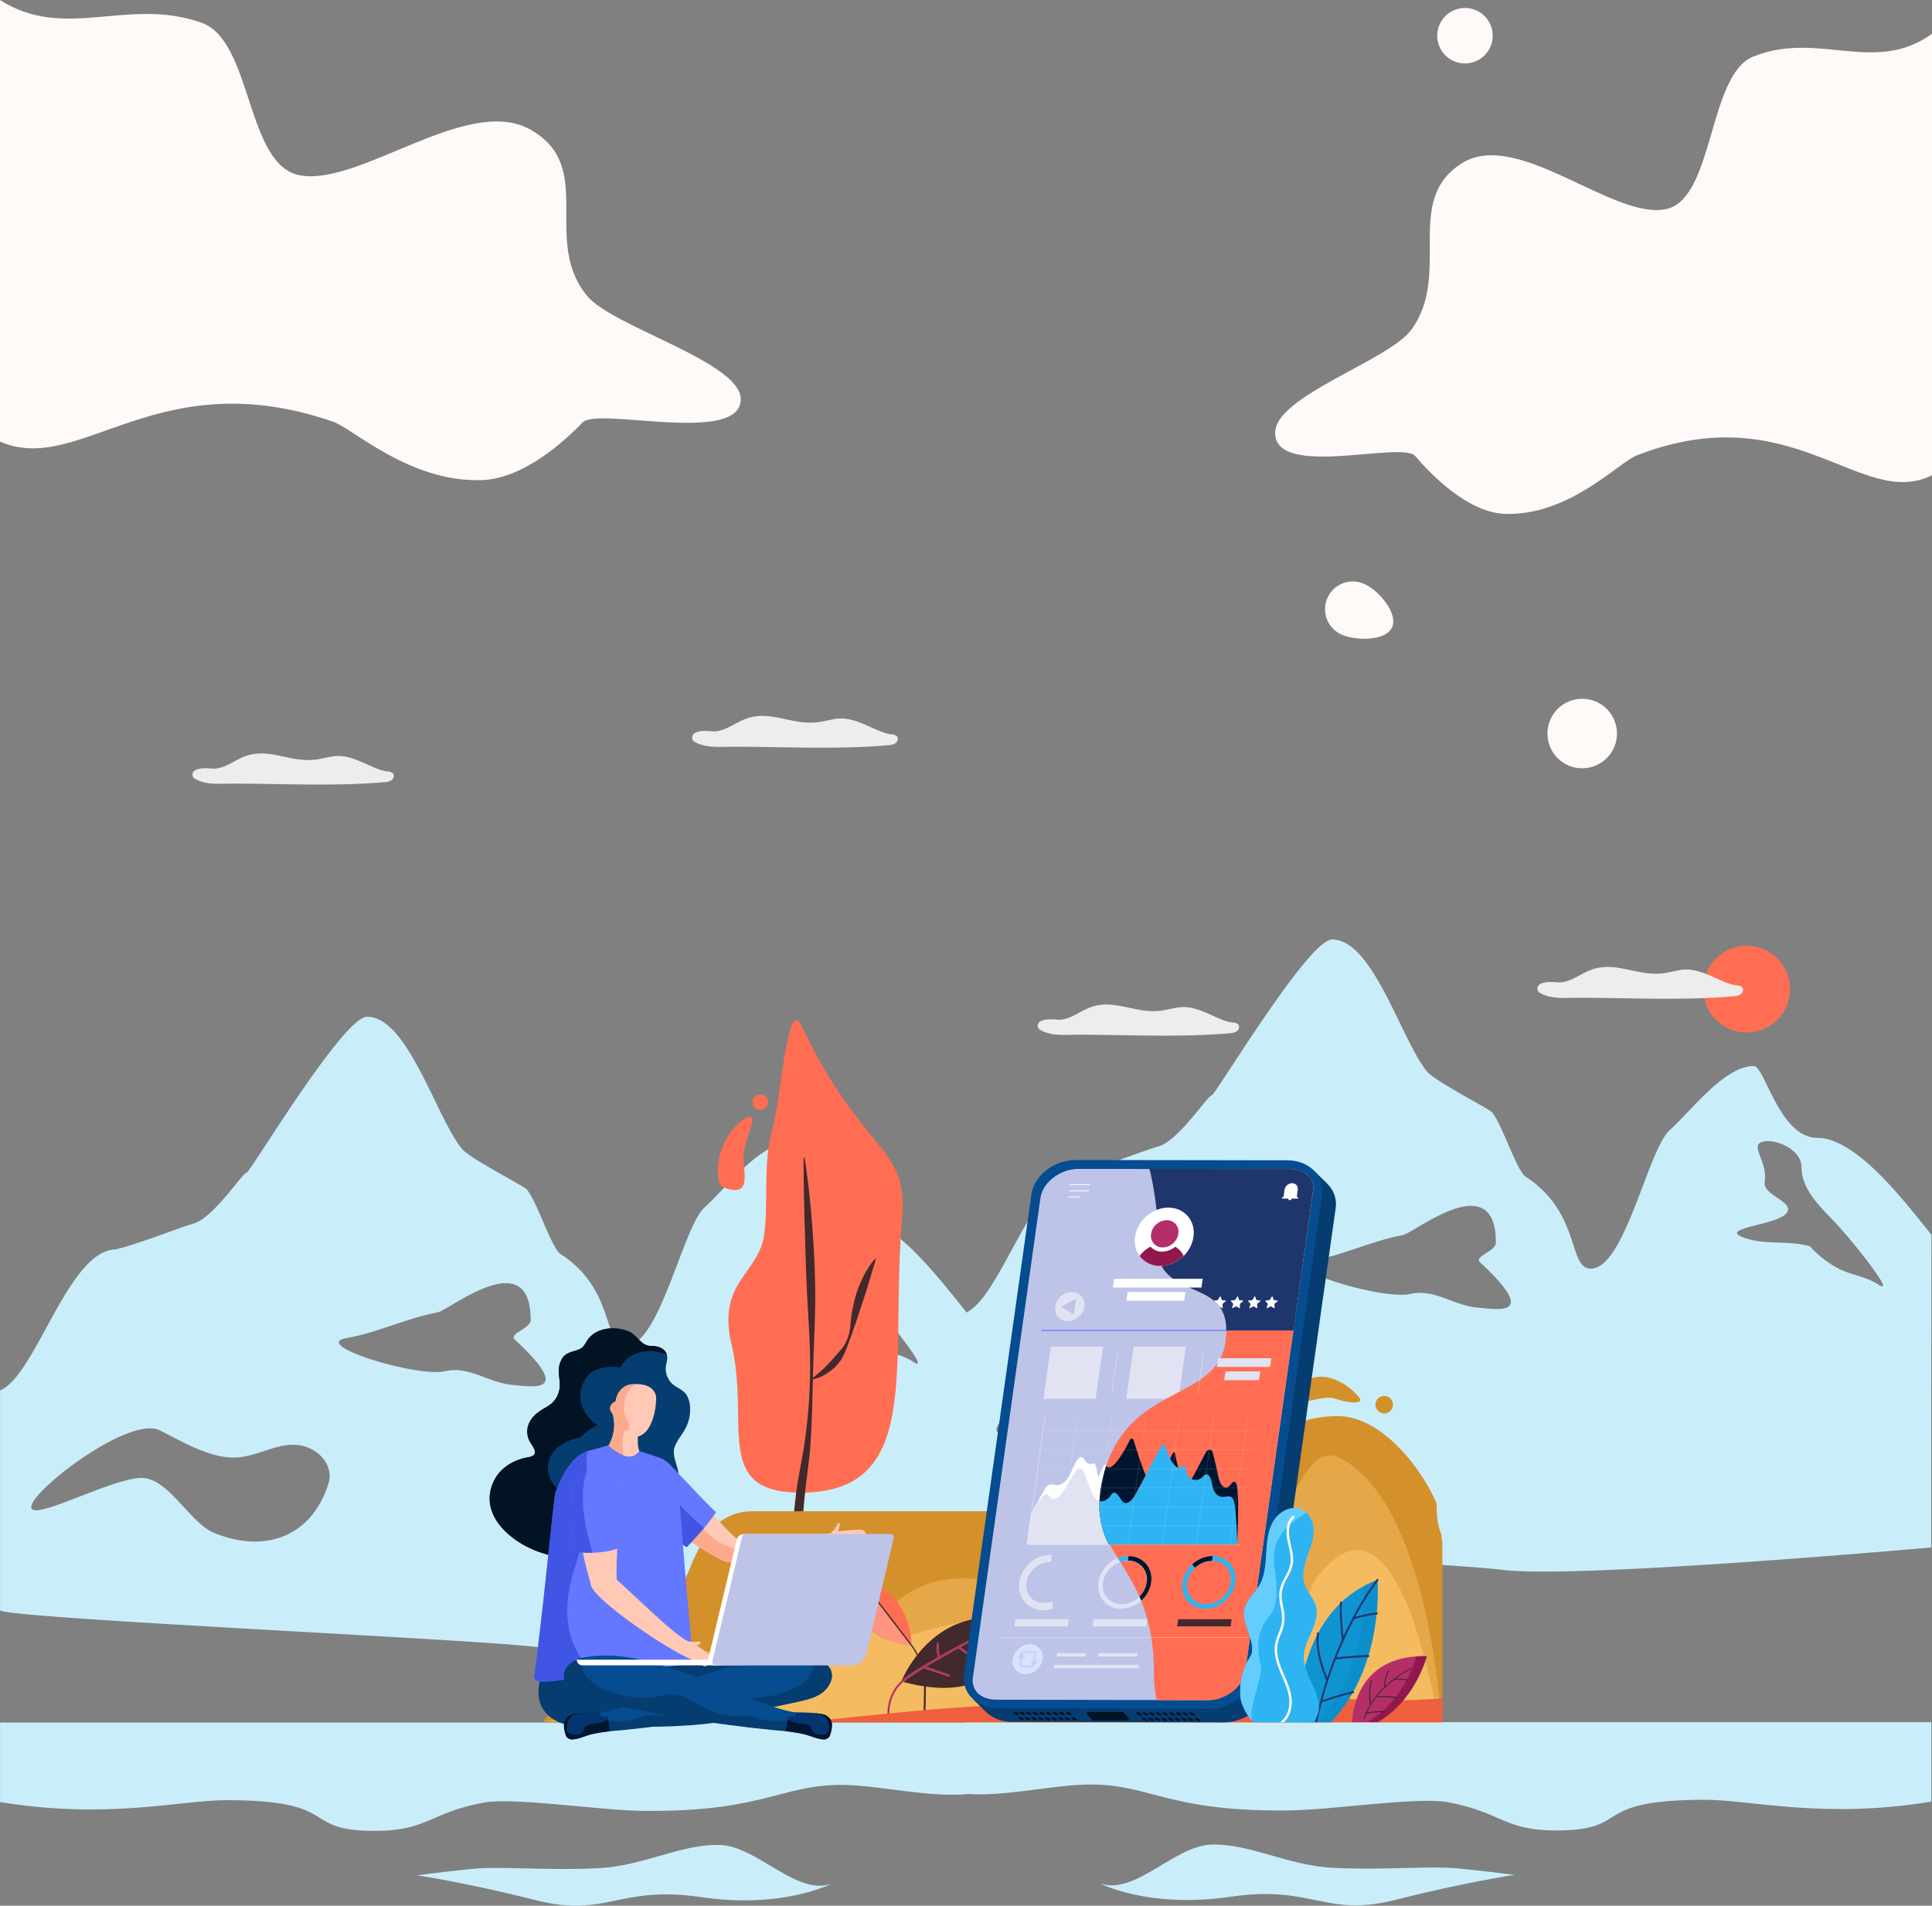 <svg xmlns="http://www.w3.org/2000/svg" viewBox="0 0 1120 1105.04"><rect x="0" y="0" width="1120" height="1105.04" fill="#808080" stroke="none"/><defs><style>.cls-1{isolation:isolate;}.cls-2{fill:#fffaf8;}.cls-3{fill:#c9eefa;}.cls-4{fill:#ff6e53;}.cls-5{fill:#ededed;}.cls-6{fill:#42292c;}.cls-7{fill:#d4902b;}.cls-8{fill:#e6a749;}.cls-9{fill:#f4bb61;}.cls-10{fill:#ff9480;}.cls-11{fill:#b42f69;}.cls-12{fill:#ee5f3e;}.cls-13,.cls-14{fill:#063d71;}.cls-13,.cls-20,.cls-21,.cls-22,.cls-23{fill-rule:evenodd;}.cls-15,.cls-23{fill:#021324;}.cls-16{fill:#ffc9b6;}.cls-17{fill:#fdaa8c;}.cls-18{fill:#6477ff;}.cls-19{fill:#4155e5;}.cls-20,.cls-27{fill:#054c90;}.cls-21{fill:#04356e;}.cls-22,.cls-34{fill:#001630;}.cls-24{fill:#fff;}.cls-25,.cls-26{fill:#bec4e8;}.cls-26{opacity:0.7;}.cls-26,.cls-38{mix-blend-mode:multiply;}.cls-28{fill:#e1e3f2;}.cls-29{fill:#fe5d89;}.cls-30{fill:#1f366d;}.cls-31{opacity:0.4;}.cls-32{fill:#91184d;}.cls-33{fill:#2eb4f3;}.cls-35{opacity:0.36;}.cls-36{fill:#d9e2ff;}.cls-37{fill:#0f94d2;}.cls-38{fill:#0178b0;opacity:0.2;}.cls-39{fill:#65cdfe;}</style></defs><title>lp-web-ui</title><g class="cls-1"><g id="Layer_1" data-name="Layer 1"><path class="cls-2" d="M320.45,146.66c-26.94-32.5,5.6-75-33.16-96.66-36.41-20.32-99.41,33.55-133.84,26.53-31.1-6.35-27-77.94-56.68-88.41C54-27,17.67-1-20-25V231c46.45,20.36,90.82-46.77,193-11.55,11.88,4.1,44.45,35.3,86.36,33.91,24.11-.8,48.25-22.84,58.42-33.48,8.67-9.08,91.64,13.37,91.64-13.46C409.4,184.92,335.25,164.51,320.45,146.66Z" transform="translate(20 25.04)"/><path class="cls-2" d="M798.08,166.26c23.9-32.5-5-75,29.41-96.66,32.29-20.32,88.16,33.55,118.69,26.53,27.58-6.35,24-77.94,50.27-88.41C1034.36-7.38,1066.6,18.58,1100-5.44v256c-41.19,20.36-80.54-46.77-171.13-11.55-10.54,4.1-39.43,35.3-76.59,33.91-21.38-.8-42.79-22.84-51.81-33.48-7.69-9.08-81.27,13.37-81.27-13.46C719.2,204.52,785,184.11,798.08,166.26Z" transform="translate(20 25.04)"/><path class="cls-2" d="M829.26-20.41A16.07,16.07,0,0,0,813.18-4.34a16.08,16.08,0,0,0,16.08,16.08A16.08,16.08,0,0,0,845.34-4.34,16.07,16.07,0,0,0,829.26-20.41Z" transform="translate(20 25.04)"/><path class="cls-2" d="M770.69,313.48a16.08,16.08,0,1,0-12.47,29.64c8.19,3.45,25.42,3.59,28.86-4.6S778.88,316.92,770.69,313.48Z" transform="translate(20 25.04)"/><path class="cls-3" d="M1033.49,634.75c-21.85,0-30.52-41.65-36.78-41.65-17,0-36.16,25.84-48.79,37.22s-26,80.28-45.66,80.28c-13.52,0-5.49-32.39-37.88-53.33-5.32-3.45-15-34.43-20.27-38-5.47-3.74-32.54-17.77-36.76-22.88-15.14-18.34-31.29-76.65-55.07-76.65-13.89,0-67.61,90-69.69,90.25-2.65.35-19.39,26.57-31.08,29.73-7.2,1.95-38.63,14.3-46.06,14.95-27,2.33-45.28,73.1-65.92,81.7V864c6.3,4.75,274.42,16.59,311.49,21.27,42.66,5.39,248.51-13,248.51-13l.11-181.36C1086.42,674.76,1057,634.75,1033.49,634.75ZM729.89,790.62c-9.83,31-37.36,40.42-66.36,28.33-13.43-5.6-25.14-29.38-39.78-31.62-12.91-2-49.28,17-62,18.52-21.92,2.63,50.37-56.4,70.45-46.28,13.05,6.57,28.78,16.06,43.33,15.75,15-.31,27.79-11.42,42.43-5.81C726.3,772.73,732.89,781.16,729.89,790.62Zm106.66-57.41c-14-1.27-25.06-11.12-38.92-7.93C781.34,729,718.8,709.82,740.52,706c18.07-3.14,34.66-11.51,52.66-14.84,6.72-1.24,54-40.21,54,4.32,0,5.11-12.94,8-9.22,11.4C872.07,738.51,849.14,734.36,836.55,733.21ZM1069,719.88c-7-4.63-15.42-5.48-22.9-9.16a58.9,58.9,0,0,1-16.83-13.08c-12.82-3.69-26.77-.38-39.21-5.36-13.3-5.32,20.8-7,25.72-14,4.71-6.7-14.13-10-12.77-18.14,1.75-10.53-7.23-19.61-2.8-22.41,5.91-3.75,24.15,2.67,24.15,14,0,12.84,10.43,22.59,19.39,32C1053.94,694.5,1079.82,727,1069,719.88Z" transform="translate(20 25.04)"/><path class="cls-3" d="M474,679.55c-21.85,0-30.52-41.65-36.78-41.65-17,0-36.16,25.84-48.79,37.22s-26.05,80.28-45.66,80.28c-13.52,0-5.49-32.39-37.88-53.33-5.32-3.45-15-34.43-20.27-38-5.47-3.74-32.54-17.77-36.76-22.88-15.14-18.34-31.29-76.65-55.07-76.65-13.89,0-67.61,90-69.69,90.25-2.65.35-19.39,26.57-31.08,29.73-7.2,2-38.63,14.3-46.06,15-27,2.33-45.28,73.1-65.92,81.7V908.78c6.3,4.75,274.42,16.59,311.49,21.27,42.66,5.39,248.51-13,248.51-13l.11-181.36C526.89,719.56,497.42,679.55,474,679.55ZM170.36,835.42c-9.83,31-37.36,40.42-66.36,28.33-13.43-5.6-25.14-29.38-39.78-31.62-12.91-2-49.28,17-62,18.52-21.92,2.63,50.37-56.4,70.45-46.28,13,6.57,28.78,16.06,43.33,15.75,15-.31,27.79-11.42,42.43-5.81C166.77,817.53,173.36,826,170.36,835.42ZM277,778c-14-1.27-25.06-11.12-38.92-7.93-16.29,3.74-78.83-15.46-57.11-19.24,18.07-3.14,34.66-11.51,52.66-14.84,6.72-1.24,54-40.21,54,4.32,0,5.11-12.94,7.95-9.22,11.4C312.54,783.31,289.61,779.16,277,778Zm232.47-13.33c-7-4.63-15.42-5.48-22.9-9.16a58.9,58.9,0,0,1-16.83-13.08c-12.82-3.69-26.77-.38-39.21-5.36-13.3-5.32,20.8-7,25.72-14,4.71-6.7-14.13-9.95-12.77-18.14,1.75-10.53-7.23-19.61-2.8-22.41,5.91-3.75,24.15,2.67,24.15,14,0,12.84,10.43,22.59,19.39,32.05C494.41,739.3,520.29,771.82,509.49,764.68Z" transform="translate(20 25.04)"/><circle class="cls-4" cx="992.55" cy="548.5" r="25.16" transform="translate(-77.14 887.53) rotate(-45)"/><path class="cls-5" d="M882.69,544.57c6.84.63,12.7-4.49,19.08-7,15-5.95,27.52,4.1,43.41,1.61,1.91-.3,8.23-1.73,10.16-1.93,11.87-1.2,22.33,8.12,31.63,9.12a4.39,4.39,0,0,1,3,1.14c1,1.16.36,3-.83,3.93a8.05,8.05,0,0,1-4.26,1.23c-29.78,2.58-59.42.86-90.08.86-8,0-15.89,1-22.63-3.15C871.25,549.74,868.19,543.22,882.69,544.57Z" transform="translate(20 25.04)"/><path class="cls-5" d="M592.75,566.21c6.7.63,12.43-4.39,18.68-6.88,14.62-5.83,26.93,4,42.48,1.57,1.87-.29,8.06-1.7,9.94-1.88,11.63-1.18,21.86,7.94,31,8.92a4.27,4.27,0,0,1,3,1.11c.93,1.14.35,3-.81,3.85a7.89,7.89,0,0,1-4.17,1.2c-29.14,2.52-58.15.85-88.17.85-7.77,0-15.55,1-22.15-3.09C581.56,571.27,578.56,564.9,592.75,566.21Z" transform="translate(20 25.04)"/><path class="cls-5" d="M392.69,399c6.84.63,12.7-4.49,19.08-7,15-5.95,27.52,4.1,43.41,1.61,1.91-.3,8.23-1.73,10.16-1.93,11.87-1.2,22.33,8.12,31.63,9.12a4.39,4.39,0,0,1,3,1.14c1,1.16.36,3-.83,3.93a8.05,8.05,0,0,1-4.26,1.23c-29.78,2.58-59.42.86-90.08.86-8,0-15.89,1-22.63-3.15C381.25,404.14,378.19,397.62,392.69,399Z" transform="translate(20 25.04)"/><path class="cls-5" d="M102.75,420.61c6.7.63,12.43-4.39,18.68-6.88,14.62-5.83,26.93,4,42.48,1.57,1.87-.29,8.06-1.7,9.94-1.88,11.63-1.18,21.86,7.94,31,8.92a4.27,4.27,0,0,1,3,1.11c.93,1.14.35,3-.81,3.85a7.89,7.89,0,0,1-4.17,1.2c-29.14,2.52-58.15.85-88.17.85-7.77,0-15.55,1-22.15-3.09C91.56,425.67,88.56,419.3,102.75,420.61Z" transform="translate(20 25.04)"/><path class="cls-3" d="M752.19,1058c-25.9-1.4-48.3-14.26-70-13.43s-44.1,29.53-64.4,22.53c0,0,28,14.7,75.6,7.7s54.6,12.18,95.2,1.89,69.3-14.53,69.3-14.53-28.82-3.81-38.5-4.16C802.6,1057.35,778.09,1059.37,752.19,1058Z" transform="translate(20 25.04)"/><path class="cls-3" d="M539.64,1015.15c20.72,1.46,41.87-3.36,62.56-5,43.31-3.44,49,15.48,124.6,14.62,26-.29,75-8.07,92.73-4.74,31.31,5.88,32.15,16.35,62.67,16.35,44.38,0,18.2-17.8,86.41-17.8,26,0,69,11.37,131,1.06V973.57h-560Z" transform="translate(20 25.04)"/><path class="cls-3" d="M327.45,1058.21c25.9-1.4,48.3-14.26,70-13.43s44.1,29.53,64.4,22.53c0,0-28,14.7-75.6,7.7s-54.6,12.17-95.2,1.89-69.3-14.53-69.3-14.53,28.83-3.81,38.5-4.16C277,1057.59,301.55,1059.61,327.45,1058.21Z" transform="translate(20 25.04)"/><path class="cls-3" d="M540,1015.39c-20.72,1.46-41.86-3.36-62.55-5-43.32-3.45-49,15.48-124.6,14.61-26-.28-75-8.06-92.74-4.73-31.3,5.88-32.14,16.35-62.66,16.35-44.38,0-18.2-17.81-86.41-17.81-26,0-69,11.37-131,1.07V973.81H540Z" transform="translate(20 25.04)"/><path class="cls-2" d="M897.22,380.17a20.14,20.14,0,1,0,20.14,20.14A20.14,20.14,0,0,0,897.22,380.17Z" transform="translate(20 25.04)"/><path class="cls-4" d="M427.6,630.49c5.36-18.8,8.6-78.5,17-60.77C480.32,644.65,506.7,638.85,503,681.1c-7.39,84.84,13.06,159.39-58.93,159.39-51.26,0-29.15-40.68-39.92-85.58-8.81-36.74,15.71-41,18.87-64.12C425.49,672.9,422.25,649.3,427.6,630.49Z" transform="translate(20 25.04)"/><path class="cls-6" d="M440.89,846.19c.42-3.35.72-6.71,1.24-10.05l1.77-10,1.79-9.77c.59-3.26.94-6.58,1.43-9.88a306.23,306.23,0,0,0,2.51-40c0-13.37-1-26.73-1.71-40.07s-1-26.69-1.4-40.06-.7-26.73-.66-40.15l.56,0c2.11,13.26,3.43,26.61,4.47,40,.49,6.68.93,13.37,1.21,20.06s.5,13.4.51,20.1-.25,13.42-.43,20.12l-.73,20.09c-.35,13.39-.56,26.79-1.26,40.22-.24,3.36-.34,6.72-.69,10.08L448.35,827l-1.28,9.85-1,9.9c-1.11,13.22-1.85,26.51-1.83,39.83s.9,26.65,2.18,39.91,3,26.55,5.52,39.51l-11.55,1.4c-1.05-27.15-1.64-53.91-1.28-80.83C439.21,873.09,439.45,859.61,440.89,846.19Z" transform="translate(20 25.04)"/><path class="cls-6" d="M464.72,760.79c2.11-2.45,4.54-4.9,5.9-8a24.58,24.58,0,0,0,1.69-4.72,41.19,41.19,0,0,0,.74-5,65.38,65.38,0,0,1,1.43-10.24,76.31,76.31,0,0,1,2.7-10c2.44-6.45,5.54-12.75,10.15-18l.4.24c-1.92,6.62-3.87,13-5.84,19.4L478.73,734c-1,3.2-2.05,6.39-3.18,9.61-.61,1.64-1.17,3.29-1.73,4.92s-1.11,3.27-1.81,4.85a53.09,53.09,0,0,1-4.18,9.69,27,27,0,0,1-7.42,7.6,23.41,23.41,0,0,1-9.67,4.2l-.17-.44A90.54,90.54,0,0,0,464.72,760.79Z" transform="translate(20 25.04)"/><path class="cls-4" d="M413.56,622.73c7.61-1.42-3.47,13.58-2.52,24.69s2.16,18.57-6.38,17.47-8.51-5.13-8.51-11.26C396.15,635.71,409.92,623.4,413.56,622.73Z" transform="translate(20 25.04)"/><path class="cls-4" d="M420.78,609.54a4.54,4.54,0,1,1-4.54,4.53A4.53,4.53,0,0,1,420.78,609.54Z" transform="translate(20 25.04)"/><path class="cls-7" d="M815.58,864.75c-.11-.27-.22-.54-.32-.81-2.22-5.79-2.45-11.15-2.39-17-8.85-21-32.24-50.82-57.26-50.82-56.79,0-37.88,55.17-96.06,55.17h-244a31,31,0,0,0-26.37,15.23l-.11.17c-18.39,28,1.68,23-58.38,55.37C316,930,311.5,952.78,294.5,973.64H816.16V869.82C815.91,868.14,815.72,866.45,815.58,864.75Z" transform="translate(20 25.04)"/><path class="cls-8" d="M815.61,973.64C813.76,945.5,802.69,844.05,757,820.52c-26.22-13.51-29.87,60.65-66.27,55.27-76.11-11.25-32.9,88.9-78.67,48.27-50.89-45.18-96.7-41-119.9-12.62-5.43,8.9-45.57-25.29-73.86,12-20,26.33-16.17-4.82-53.88,18.17-24.45,14.89-48.26,23-67,32Z" transform="translate(20 25.04)"/><path class="cls-9" d="M814.15,973.64c-5.55-29-25.13-129.37-64.37-91.31-23,22.32-.93,36.4-48.43,44.45-32.88,5.58-45.84,46.86-91.09,17.36-7.61-4.95-17.86-24.3-28.48-27.16-26.11-8.26-55,.13-81,8.35-11.81,5.6-20.43-14.72-27.16-10.55-22.78,19.44-75.54,48.58-109.2,58.86Z" transform="translate(20 25.04)"/><path class="cls-7" d="M754.56,786.14c7.93,2.74,16.34,3.07,13.38-.81-3.42-4.47-14.15-13.83-25.47-11.79s-12.5,11-7.56,13.3C739.27,788.84,747.15,783.58,754.56,786.14Z" transform="translate(20 25.04)"/><path class="cls-7" d="M783.74,794.38a5.07,5.07,0,1,0-6.2-3.6A5.06,5.06,0,0,0,783.74,794.38Z" transform="translate(20 25.04)"/><path class="cls-10" d="M507.23,928.07c.33.43.65.86.95,1.28-19.26-3-27.25-11-30.19-18.9l10.82.91-12.22-7a30.43,30.43,0,0,1,1.62-12.83C491,901.1,505.91,926.36,507.23,928.07Z" transform="translate(20 25.04)"/><path class="cls-6" d="M516.42,973.64c.21-12.11.33-19.64.41-24.31l-1.08-.35c-.14,8.32-.36,21.17-.42,24.66Z" transform="translate(20 25.04)"/><path class="cls-4" d="M478.21,891.53c27.71,4.25,30.1,31.37,30.15,36.88C508.18,928.15,483,896.31,478.21,891.53Z" transform="translate(20 25.04)"/><path class="cls-6" d="M480.93,893.84c3.09,2.18,27.25,34.31,27.43,34.57a32,32,0,0,1,5.93,11.89l-.57.73a30.21,30.21,0,0,0-5.54-11.68C507.88,928.93,480.88,893.81,480.93,893.84Z" transform="translate(20 25.04)"/><path class="cls-6" d="M568.76,915.36c-1,.4-20.8,7.79-22.48,8.61l.09-7.18a.56.56,0,0,0-.54-.56.57.57,0,0,0-.55.54l-.1,7.73c-3.12,1.55-6.31,3.2-9.66,5a.53.53,0,0,0-.38.2L532.67,931c-2.73,1.49-5.44,3-8.13,4.56l-.49-7.49a.54.54,0,1,0-1.08.07l.52,8q-4.69,2.71-9.25,5.49l-.89.54a76.74,76.74,0,0,0-10.66,7.38,69.17,69.17,0,0,1,6-10.77l.81-1.17C518.69,924.49,538.15,906.83,568.76,915.36Z" transform="translate(20 25.04)"/><path class="cls-6" d="M515.48,942.22,529.71,947l.21,0a.55.55,0,0,0,.48-.37.54.54,0,0,0-.34-.69l-13.36-4.52c5.36-3.24,18.09-10.35,18.88-10.77l11.32,8a.57.57,0,0,0,.35.1.54.54,0,0,0,.41-.23.54.54,0,0,0-.13-.76l-10.88-7.71c3.22-1.72,6.29-3.31,9.31-4.8q2.82-1.4,5.54-2.58l10.38,4a.58.58,0,0,0,.23,0,.54.54,0,0,0,.16-1l-9.35-3.62c4.49-1.93,14.8-6.33,15.84-6.77A47.76,47.76,0,0,1,563,934.93L551,931.64l6.24,11C549,950.9,535,956.72,511.13,952l-1.1-.22q-3.09-.66-6.39-1.54C506.73,947.54,515.26,942.35,515.48,942.22Z" transform="translate(20 25.04)"/><path class="cls-11" d="M562.27,925.75l-9.35-3.62c4.49-1.93,16-6.5,15.84-6.77S548,923.15,546.28,924l.09-7.18a.56.56,0,0,0-.54-.56.57.57,0,0,0-.55.54l-.1,7.73c-3.12,1.55-6.31,3.2-9.66,5a.55.55,0,0,0-.38.2L532.67,931c-2.73,1.49-5.44,3-8.13,4.56l-.49-7.49a.54.54,0,1,0-1.08.07l.52,8q-4.69,2.71-9.25,5.49l-.89.54a76.74,76.74,0,0,0-10.66,7.38,21.7,21.7,0,0,0-3.08,3.27c-4,5.47-5.57,11.4-5.06,19.23l.21,1.53h1.1l-.23-1.64c-.48-7.51,1-13.23,4.86-18.47a21,21,0,0,1,3.15-3.31c3.09-2.68,11.62-7.87,11.84-8L529.71,947l.21,0a.55.55,0,0,0,.48-.37.54.54,0,0,0-.34-.69l-13.36-4.52c5.36-3.24,18.09-10.35,18.88-10.78l11.32,8a.57.57,0,0,0,.35.1.54.54,0,0,0,.41-.23.54.54,0,0,0-.13-.76l-10.88-7.71c3.22-1.72,6.29-3.31,9.31-4.8q2.82-1.4,5.54-2.58l10.38,4a.58.58,0,0,0,.23,0,.54.54,0,0,0,.16-1Z" transform="translate(20 25.04)"/><path class="cls-12" d="M774.05,960.88c-24.76-1-40.57-5.26-84.36-5.26-66.38,0-61,8.12-125.22,8.12-33.19,0-117,9.9-117,9.9H816.16V959.83S791.79,961.55,774.05,960.88Z" transform="translate(20 25.04)"/><path class="cls-13" d="M320.51,940.33l103.69-4.49c15.39,0,17.13,14.39,11.14,21.58-19.27,23.16-87.31,18.49-118.71,18.49-20.48,0-30-14.45-21.18-33C299.49,934.34,305.12,940.33,320.51,940.33Z" transform="translate(20 25.04)"/><path class="cls-14" d="M285.62,820.09a13.8,13.8,0,0,0,2.83-.78c4.1-1.82-.49-6.59-1.6-9-2.58-5.58-.84-11.2,3.81-15.34s9.25-4.46,12.2-10.17c4.41-8.54-2-14.11,3.24-22.43,2.3-3.66,7.47-3.64,10.69-5.53,2-1.18,3.23-4.38,4.77-6.13,5.56-6.31,15.86-6.75,23.18-3.6,4.68,2,6.85,8.24,12.42,8.27,3.61,0,8,1,9.34,4.86,1,3-.69,5.75-.58,8.72a12.35,12.35,0,0,0,3.08,7.69c2.87,3.22,7.23,3.78,9.37,7.82a16,16,0,0,1,1.69,6.92,23.52,23.52,0,0,1-2.76,12c-1.85,3.47-4.51,6.42-6,10.1-2.27,5.64,2.07,11.52,2.13,17.24.27,23.43-16.78,40.14-35.95,47-12.93,4.66-34.39,1.41-47.22-3.73-16-6.41-33-22-23.83-40.59C270,826.16,277.79,821.44,285.62,820.09Z" transform="translate(20 25.04)"/><path class="cls-15" d="M285.62,820.09a13.8,13.8,0,0,0,2.83-.78c4.1-1.82-.49-6.59-1.6-9-2.58-5.58-.84-11.2,3.81-15.34s9.25-4.46,12.2-10.17c4.41-8.54-2-14.11,3.24-22.43,2.3-3.66,7.47-3.64,10.69-5.53,2-1.18,3.23-4.38,4.77-6.13,5.56-6.31,15.86-6.75,23.18-3.6,4.68,2,6.85,8.24,12.42,8.27,3.61,0,8,1,9.34,4.86a1.42,1.42,0,0,1,0,.2,24.1,24.1,0,0,0-9.06-2c-9.18-.14-15,3.86-17.78,9.53-7.79-1.24-15.64.72-18.87,4.65-6.06,7.37-7.23,19.28,5.45,28.81a30.17,30.17,0,0,0-9.79,7.14C299.36,811.2,292.25,825.9,302,837c10.81,12.32,20.68,24.28,30.47,36.67a12.37,12.37,0,0,0,5.79,3.79c-.26.09-.51.21-.76.3-12.93,4.66-34.39,1.41-47.22-3.73-16-6.41-33-22-23.83-40.59C270,826.16,277.79,821.44,285.62,820.09Z" transform="translate(20 25.04)"/><path class="cls-16" d="M465.05,859.51c.42-.84,1.08-2.13,1.65-1.22.43.69-.88,5.23-1.46,5.79-1.81.94-4.37.72-3.27-.39A15.92,15.92,0,0,0,465.05,859.51Z" transform="translate(20 25.04)"/><path class="cls-16" d="M474.23,862.13c1.17,0,4-.3,4.95-.18a3.08,3.08,0,0,1,2.52,1.73,1.11,1.11,0,0,1-.21,1.42c.86,1-1.86,2-1.6,2.21,1.07.82.37,2.19-4.08,2.39-.26,0-10.73,2.43-14.19,3a39.08,39.08,0,0,1-1.77-8.3,42.61,42.61,0,0,1,5.91-1.39C468.19,862.54,473.84,862.15,474.23,862.13Z" transform="translate(20 25.04)"/><path class="cls-16" d="M368,824.41c7.43,5.91,25.68,30.53,36.66,40.64,13.48,12.41,0,17.38-5.29,14.94-13.94-6.42-49.13-30.68-46.55-38.25C353.89,838.46,366.6,823.34,368,824.41Z" transform="translate(20 25.04)"/><path class="cls-16" d="M400.4,868.13a6.1,6.1,0,0,1,1.85-.62c10.16-1.46,48.71-.32,59.06-3.53.31,3.51-.48,6.58.31,8.68-17.12,4.93-59.85,12.23-63.66,6.22C394.46,873.38,397.52,869.58,400.4,868.13Z" transform="translate(20 25.04)"/><path class="cls-17" d="M360.4,831.31a165.49,165.49,0,0,0,17.86,18.54c5.86,8.65,14.24,18.3,23.13,21.56a56.85,56.85,0,0,0,8.9,2.37c.75,5.88-7.17,8-11,6.21-13.94-6.42-49.13-30.68-46.55-38.25C353.34,840.08,356.87,835.4,360.4,831.31Z" transform="translate(20 25.04)"/><path class="cls-17" d="M401.39,871.41c10.89,4,26.77,4.61,38.22,3.42,1.69-.17,12.42-.25,16.31-.67-19.41,4.73-54.52,10.14-58,4.72-2.52-4-1.62-7,.15-9A26,26,0,0,0,401.39,871.41Z" transform="translate(20 25.04)"/><path class="cls-18" d="M368,824.41c5.25,4.17,16.47,17.45,27.11,27.44a113.12,113.12,0,0,1-10.28,12.94c-1.36,1.45-5.32,6-6.78,7.31-14.38-9.66-26.95-25.31-25.23-30.36C353.89,838.46,366.6,823.34,368,824.41Z" transform="translate(20 25.04)"/><path class="cls-19" d="M363.63,827.74a14.64,14.64,0,0,0,3.2,11.25c6.29,8.27,13.63,15.31,21.29,22-1.15,1.38-2.29,2.69-3.34,3.81-1.36,1.45-5.32,6-6.78,7.31-14.38-9.66-26.95-25.31-25.23-30.36C353.52,839.56,359.39,832.15,363.63,827.74Z" transform="translate(20 25.04)"/><path class="cls-16" d="M334.9,793.9c1.86,1.21,12.67,7.11,15.86,6.63,0,.92-2.26,10.66-.11,15.89-.92,4.81-14,4.89-18-3A23.69,23.69,0,0,0,334.9,793.9Z" transform="translate(20 25.04)"/><path class="cls-16" d="M346.89,777.6c6.11-.42,12,1,13.39,6.77.48,2.07-.41,20.74-10.37,23.57-4.21,1.19-12.3-6-12.64-10.91,0,0-.46-6.69-.46-6.76C336.37,783.76,340.32,778,346.89,777.6Z" transform="translate(20 25.04)"/><path class="cls-17" d="M334.89,793.89a81.55,81.55,0,0,0,8.7,4.53c.05.1.09.21.14.32a35.24,35.24,0,0,0-2.81,13.82,25.89,25.89,0,0,0,.87,7c-3.61-.58-7.31-2.52-9.11-6.14A23.7,23.7,0,0,0,334.89,793.89Z" transform="translate(20 25.04)"/><path class="cls-17" d="M346.89,777.6c.51,0,1,0,1.52-.05a15.57,15.57,0,0,0-6.19,9.49c-.64,3.08-1.2,6.6.46,9.32,4.3,7.06,1.32,9.83-.84,8.14-3-2.33-4.38-4.74-4.57-7.47,0,0-.46-6.69-.46-6.76C336.37,783.76,340.32,778,346.89,777.6Z" transform="translate(20 25.04)"/><path class="cls-18" d="M302.07,840.41c3.74-10.28,9.84-22,20.2-24.51,3.44-.83,10.23-2.82,10.23-2.82s7.26,6.3,12.06,6.65c3.29.24,6.09-3.31,6.09-3.31s11.84,3.6,14,4.85c8.35,4.85,8.49,13,9,19.81,4.88,67.65,7.91,90.13,7.91,96.56,0,3.49-19.48,4-32.95,5.12-27.18,2.2-60,12-58.94,4.41C295,909.41,300.92,843.58,302.07,840.41Z" transform="translate(20 25.04)"/><path class="cls-19" d="M320.77,816.35a22.51,22.51,0,0,0-.75,6A47.14,47.14,0,0,0,321.59,835c.75,2.67,3.83,7.49,3.71,10.27-.26,5.7-5.19,14.49-6.7,20.48-3.79,15.07-10.46,29.34-9.74,45.24.73,16.1,7.36,27.46,17.24,34.71-20,3.27-37.24,7-36.46,1.46,5.33-37.76,11.28-103.59,12.43-106.76C305.62,830.64,311.32,819.56,320.77,816.35Z" transform="translate(20 25.04)"/><path class="cls-17" d="M337.05,787.69a5.66,5.66,0,0,1,2.74.94,79.65,79.65,0,0,1-2.86,7.51,5.88,5.88,0,0,1-3.35-4.62C333.65,789.83,335.36,787.63,337.05,787.69Z" transform="translate(20 25.04)"/><path class="cls-16" d="M384.17,926.93c.93-.14,1.91-.56,1.93.71.08.82-3.33,1.92-4.12,1.74-1.78-1-1.18-2-3-2.73A17.3,17.3,0,0,0,384.17,926.93Z" transform="translate(20 25.04)"/><path class="cls-16" d="M377.64,926.09a42.54,42.54,0,0,1,5.42,2.6c2.12,1.17,6.53,4.3,6.84,4.52.86.68,3.25,2.13,3.74,2.84a4.61,4.61,0,0,1,.45,2.7,1.38,1.38,0,0,1-1.29.85c-.15,1.17-3,.25-2.93.55.11,1.2-1.49,1.72-4.9-.82-.2-.15-9.79-4.72-12.73-6.43C373.15,931,377.53,926.06,377.64,926.09Z" transform="translate(20 25.04)"/><path class="cls-16" d="M317.12,835.24c3.11-1.54,22.78-3.3,23-1.59,1.11,9.42-3.31,39.74-2.65,54.66.81,18.3-12.25,12.34-14.28,6.87C317.81,880.8,310,838.79,317.12,835.24Z" transform="translate(20 25.04)"/><path class="cls-18" d="M340.1,833.65c3,6-.62,24-.12,38.57-6.22,2.72-17.62,4.17-26.37,2.33-3.39-17-3-32.49-1.07-37.47C317.48,824.27,336.2,825.91,340.1,833.65Z" transform="translate(20 25.04)"/><path class="cls-19" d="M319.67,829.37c-5.49,20.18,3.39,41.74,3.58,46a43.9,43.9,0,0,1-9.64-.79c-3.39-17-3-32.49-1.07-37.47A14,14,0,0,1,319.67,829.37Z" transform="translate(20 25.04)"/><path class="cls-16" d="M331.69,886.81a6.48,6.48,0,0,1,1.75.84c8.3,6.05,35.13,33.75,44.78,38.67a34,34,0,0,0-4.78,7.22c-15.71-8.41-52.46-33.77-51-40.73C323.77,886.42,328.61,885.84,331.69,886.81Z" transform="translate(20 25.04)"/><path class="cls-20" d="M384.05,947.52c24.34-7.65,40.74-14.27,61.82-12.18,13.54,1.34,18.68,8.36,15.42,15.4-3.17,6.85-10.14,9.06-16.76,10.54A853,853,0,0,1,329.65,979c-6.13-2.37-2.49-10.91-2.49-10.91C344.47,965.72,369.86,952,384.05,947.52Z" transform="translate(20 25.04)"/><path class="cls-13" d="M345.52,972.41c3.66-.75,6.59-2.4,10.87-2.66,3.56-.22,7.11.37,11.09-.17,7.67-1.06,12.64-4.09,19.32-7.66,4.72-2.52,7.49-4.47,14.47-4.26,4.27.13,7.77,1.74,12.83,1.82,12.76.2,27.31-3.9,33.73-10.87,5-5.42,4.81-9.7,1.25-12.77,11.64,2.08,15.18,8.48,12.21,14.9-3.17,6.85-10.14,9.06-16.76,10.54-63.11,14.14-110.61,17.5-110.61,17.5-3.83-3.31-7.28-5.13-7.45-8.12C332,972.48,338.23,973.9,345.52,972.41Z" transform="translate(20 25.04)"/><path class="cls-21" d="M315.55,968.45a113.23,113.23,0,0,1,12.55-.52s-.58,2.36.79,2.32c1.1,0,3.49.08,3.49.08a40.28,40.28,0,0,0,1.54,8.45s-6.56.79-10,1.57c-4,.9-6.83,2.32-9.88,2.94s-4.51.44-5.76-2.5-2.12-6.87-.13-9.23S311.68,969,315.55,968.45Z" transform="translate(20 25.04)"/><path class="cls-22" d="M317.11,979.91c2.31-1.11-.23-4.94,7.33-5.36a23.35,23.35,0,0,0,8.1-2.47,42.86,42.86,0,0,0,1.38,6.7s-6.56.79-10,1.57c-4,.9-6.83,2.32-9.88,2.94s-4.51.44-5.76-2.5a16.27,16.27,0,0,1-1.13-3.72C309.48,981,312.92,981.92,317.11,979.91Z" transform="translate(20 25.04)"/><path class="cls-23" d="M315.55,968.45c.52-.08,1.16-.14,1.88-.19-2.21.38-4.76,1-6,1.8-4.7,3.21-2.78,13.23.63,13.5,0,0-3.33.3-4.17-2.51-.9-3-1.77-7.13.22-9.49S311.68,969,315.55,968.45Z" transform="translate(20 25.04)"/><path class="cls-20" d="M323.32,935.34c21.08-2.09,37.48,4.53,61.82,12.18,14.2,4.47,39.57,18.2,56.89,20.54,0,0,3.65,8.54-2.49,10.91a853,853,0,0,1-114.88-17.69c-6.62-1.48-13.59-3.69-16.76-10.54C304.64,943.7,309.78,936.68,323.32,935.34Z" transform="translate(20 25.04)"/><path class="cls-13" d="M320.11,935.84c-3.56,3.07-3.76,7.35,1.25,12.77,6.42,7,21,11.07,33.73,10.87,5.07-.08,8.57-1.69,12.83-1.82,7-.21,9.75,1.74,14.48,4.26,6.67,3.57,11.64,6.6,19.31,7.66,4,.54,7.53-.05,11.09.17,4.28.26,7.21,1.91,10.87,2.66,7.29,1.49,13.51.07,19.05-1.75-.17,3-3.62,4.81-7.44,8.12,0,0-47.51-3.36-110.62-17.5-6.62-1.48-13.59-3.69-16.76-10.54C304.93,944.32,308.47,937.92,320.11,935.84Z" transform="translate(20 25.04)"/><path class="cls-21" d="M440.3,970.25c1.37,0,.79-2.32.79-2.32a113.23,113.23,0,0,1,12.55.52c3.87.56,5.39.69,7.44,3.11s1.11,6.35-.12,9.23-2.84,3.09-5.76,2.5-5.89-2-9.89-2.94c-3.48-.78-10-1.57-10-1.57a41,41,0,0,0,1.54-8.45S439.2,970.22,440.3,970.25Z" transform="translate(20 25.04)"/><path class="cls-22" d="M444.75,974.55c7.57.42,5,4.25,7.34,5.36,4.19,2,7.62,1.11,10-2.84a16.77,16.77,0,0,1-1.12,3.72c-1.26,2.94-2.84,3.09-5.76,2.5s-5.89-2-9.89-2.94c-3.48-.78-10-1.57-10-1.57a42.86,42.86,0,0,0,1.38-6.7A23.26,23.26,0,0,0,444.75,974.55Z" transform="translate(20 25.04)"/><path class="cls-23" d="M457.76,970.06c-1.24-.85-3.79-1.42-6-1.8.71,0,1.35.11,1.87.19,3.87.56,5.39.69,7.44,3.11s1.12,6.48.22,9.49c-.84,2.81-4.17,2.51-4.17,2.51C460.55,983.29,462.47,973.27,457.76,970.06Z" transform="translate(20 25.04)"/><path class="cls-24" d="M398.52,937.35v0a3.31,3.31,0,0,1-3.3,3.3H317.65a3.3,3.3,0,0,1-3.29-3.3v0Z" transform="translate(20 25.04)"/><path class="cls-24" d="M407,868.16c.73-2.67,2.09-3.69,4.85-3.62l48.55,0v75.32l-65.72.83c-4,0-4.26-3.11-4-4.19Z" transform="translate(20 25.04)"/><path class="cls-25" d="M393.22,937.35l17.08-71.43a1.84,1.84,0,0,1,.28-.58,1.79,1.79,0,0,1,.78-.64,1.63,1.63,0,0,1,.82-.2h84a1.93,1.93,0,0,1,1.37.58,1.86,1.86,0,0,1,.52,1.67.69.69,0,0,1,0,.2L482.3,933.68a9.54,9.54,0,0,1-9.2,7H394.85a1.51,1.51,0,0,1-.63-.12l-.25-.1,0,0-.22-.13a2,2,0,0,1-.59-.72,1.34,1.34,0,0,1-.07-.18s0-.06,0-.1a.71.71,0,0,1,0-.2,1.75,1.75,0,0,1,0-.85Z" transform="translate(20 25.04)"/><path class="cls-26" d="M410.31,865.92a2,2,0,0,1,1.87-1.41h84a1.92,1.92,0,0,1,1.89,2.23,1.91,1.91,0,0,0-.64-.12h-84a1.93,1.93,0,0,0-1.86,1.42l-17.3,72.3a1.42,1.42,0,0,0,0,.2,1.92,1.92,0,0,1-1.21-2.32Z" transform="translate(20 25.04)"/><path class="cls-26" d="M448.52,922.67a1.44,1.44,0,0,1,1.39-1.08h35.25l-1.93,8.16H448.6a1.43,1.43,0,0,1-1.39-1.77Z" transform="translate(20 25.04)"/><path class="cls-14" d="M749.29,661.19l-7.25-7.1-7.56,3.76-120.72-.19c-12.6,0-26.63,10.86-28.18,21.85l-41.26,281,7.12,7a21.63,21.63,0,0,0,15.36,5.91l122.51.28c12.6,0,24.19-8.94,25.74-19.93l39.24-278.16a16.34,16.34,0,0,0-5-14.36Z" transform="translate(20 25.04)"/><path class="cls-15" d="M670.09,967.88c-.68,0-.78.44-.22,1a3.7,3.7,0,0,0,2.25,1c.68,0,.78-.44.22-1A3.72,3.72,0,0,0,670.09,967.88Z" transform="translate(20 25.04)"/><path class="cls-15" d="M666.22,967.86c-.69,0-.78.45-.22,1a3.67,3.67,0,0,0,2.24,1c.68,0,.78-.45.23-1A3.82,3.82,0,0,0,666.22,967.86Z" transform="translate(20 25.04)"/><path class="cls-15" d="M662.34,967.85c-.68,0-.78.45-.22,1a3.78,3.78,0,0,0,2.25,1c.68,0,.78-.45.22-1A3.71,3.71,0,0,0,662.34,967.85Z" transform="translate(20 25.04)"/><path class="cls-15" d="M658.47,967.84c-.68,0-.78.45-.22,1a3.71,3.71,0,0,0,2.25,1c.68,0,.78-.45.22-1A3.78,3.78,0,0,0,658.47,967.84Z" transform="translate(20 25.04)"/><path class="cls-15" d="M654.6,967.83c-.68,0-.78.44-.22,1a3.7,3.7,0,0,0,2.24,1c.69,0,.78-.44.23-1A3.72,3.72,0,0,0,654.6,967.83Z" transform="translate(20 25.04)"/><path class="cls-15" d="M650.72,967.82c-.68,0-.78.44-.22,1a3.72,3.72,0,0,0,2.25,1c.68,0,.78-.44.22-1A3.7,3.7,0,0,0,650.72,967.82Z" transform="translate(20 25.04)"/><path class="cls-15" d="M646.85,967.8c-.68,0-.78.45-.22,1a3.72,3.72,0,0,0,2.25,1c.68,0,.78-.45.22-1A3.74,3.74,0,0,0,646.85,967.8Z" transform="translate(20 25.04)"/><path class="cls-15" d="M673.17,971c-.68,0-.78.44-.22,1a3.72,3.72,0,0,0,2.25,1c.68,0,.78-.44.22-1A3.72,3.72,0,0,0,673.17,971Z" transform="translate(20 25.04)"/><path class="cls-15" d="M669.3,970.93c-.68,0-.78.45-.22,1a3.7,3.7,0,0,0,2.25,1c.68,0,.78-.45.22-1A3.79,3.79,0,0,0,669.3,970.93Z" transform="translate(20 25.04)"/><path class="cls-15" d="M665.43,970.92c-.69,0-.78.45-.22,1a3.67,3.67,0,0,0,2.24,1c.68,0,.78-.45.23-1A3.81,3.81,0,0,0,665.43,970.92Z" transform="translate(20 25.04)"/><path class="cls-15" d="M661.55,970.91c-.68,0-.78.45-.22,1a3.74,3.74,0,0,0,2.25,1c.68,0,.78-.45.22-1A3.72,3.72,0,0,0,661.55,970.91Z" transform="translate(20 25.04)"/><path class="cls-15" d="M657.68,970.9c-.68,0-.78.45-.22,1a3.7,3.7,0,0,0,2.25,1c.68,0,.78-.44.22-1A3.72,3.72,0,0,0,657.68,970.9Z" transform="translate(20 25.04)"/><path class="cls-15" d="M653.81,970.89c-.68,0-.78.44-.23,1a3.75,3.75,0,0,0,2.25,1c.68,0,.78-.44.22-1A3.67,3.67,0,0,0,653.81,970.89Z" transform="translate(20 25.04)"/><path class="cls-15" d="M649.93,970.87c-.68,0-.78.45-.22,1a3.72,3.72,0,0,0,2.25,1c.68,0,.78-.45.22-1A3.77,3.77,0,0,0,649.93,970.87Z" transform="translate(20 25.04)"/><path class="cls-15" d="M643.14,967.79c-.69,0-.79.45-.22,1a3.73,3.73,0,0,0,2.24,1c.68,0,.78-.45.22-1A3.71,3.71,0,0,0,643.14,967.79Z" transform="translate(20 25.04)"/><path class="cls-15" d="M646.22,970.86c-.68,0-.78.45-.22,1a3.75,3.75,0,0,0,2.24,1c.69,0,.79-.45.23-1A3.78,3.78,0,0,0,646.22,970.86Z" transform="translate(20 25.04)"/><path class="cls-15" d="M639.42,967.78c-.68,0-.78.45-.22,1a3.78,3.78,0,0,0,2.25,1c.68,0,.78-.45.22-1A3.78,3.78,0,0,0,639.42,967.78Z" transform="translate(20 25.04)"/><path class="cls-15" d="M642.5,970.85c-.68,0-.78.45-.22,1a3.74,3.74,0,0,0,2.25,1c.68,0,.78-.45.22-1A3.7,3.7,0,0,0,642.5,970.85Z" transform="translate(20 25.04)"/><path class="cls-15" d="M598.63,967.57c-.68,0-.79.45-.22,1a3.74,3.74,0,0,0,2.24,1c.68,0,.78-.45.22-1A3.7,3.7,0,0,0,598.63,967.57Z" transform="translate(20 25.04)"/><path class="cls-15" d="M594.75,967.56c-.68,0-.78.44-.22,1a3.72,3.72,0,0,0,2.25,1c.68,0,.78-.44.22-1A3.7,3.7,0,0,0,594.75,967.56Z" transform="translate(20 25.04)"/><path class="cls-15" d="M590.88,967.54c-.68,0-.78.45-.22,1a3.72,3.72,0,0,0,2.25,1c.68,0,.78-.45.22-1A3.79,3.79,0,0,0,590.88,967.54Z" transform="translate(20 25.04)"/><path class="cls-15" d="M587,967.53c-.69,0-.78.45-.23,1a3.72,3.72,0,0,0,2.25,1c.69,0,.78-.45.22-1A3.69,3.69,0,0,0,587,967.53Z" transform="translate(20 25.04)"/><path class="cls-15" d="M583.13,967.52c-.68,0-.78.45-.22,1a3.78,3.78,0,0,0,2.25,1c.68,0,.78-.45.22-1A3.7,3.7,0,0,0,583.13,967.52Z" transform="translate(20 25.04)"/><path class="cls-15" d="M579.26,967.51c-.68,0-.78.44-.22,1a3.7,3.7,0,0,0,2.25,1c.68,0,.78-.44.22-1A3.72,3.72,0,0,0,579.26,967.51Z" transform="translate(20 25.04)"/><path class="cls-15" d="M575.39,967.5c-.68,0-.78.44-.22,1a3.7,3.7,0,0,0,2.24,1c.69,0,.79-.45.22-1A3.7,3.7,0,0,0,575.39,967.5Z" transform="translate(20 25.04)"/><path class="cls-15" d="M601.71,970.64c-.68,0-.78.45-.22,1a3.71,3.71,0,0,0,2.24,1c.69,0,.79-.45.23-1A3.72,3.72,0,0,0,601.71,970.64Z" transform="translate(20 25.04)"/><path class="cls-15" d="M597.84,970.63c-.68,0-.79.44-.23,1a3.75,3.75,0,0,0,2.25,1c.68,0,.78-.44.22-1A3.7,3.7,0,0,0,597.84,970.63Z" transform="translate(20 25.04)"/><path class="cls-15" d="M594,970.62c-.68,0-.78.44-.22,1a3.72,3.72,0,0,0,2.25,1c.68,0,.78-.44.22-1A3.7,3.7,0,0,0,594,970.62Z" transform="translate(20 25.04)"/><path class="cls-15" d="M590.09,970.6c-.68,0-.78.45-.22,1a3.75,3.75,0,0,0,2.25,1c.68,0,.78-.45.22-1A3.74,3.74,0,0,0,590.09,970.6Z" transform="translate(20 25.04)"/><path class="cls-15" d="M586.22,970.59c-.69,0-.78.45-.23,1a3.74,3.74,0,0,0,2.25,1c.69,0,.78-.45.22-1A3.67,3.67,0,0,0,586.22,970.59Z" transform="translate(20 25.04)"/><path class="cls-15" d="M582.34,970.58c-.68,0-.78.45-.22,1a3.79,3.79,0,0,0,2.25,1c.68,0,.78-.45.22-1A3.72,3.72,0,0,0,582.34,970.58Z" transform="translate(20 25.04)"/><path class="cls-15" d="M578.47,970.57c-.68,0-.78.44-.22,1a3.7,3.7,0,0,0,2.25,1c.68,0,.78-.44.22-1A3.72,3.72,0,0,0,578.47,970.57Z" transform="translate(20 25.04)"/><path class="cls-15" d="M571.67,967.48c-.68,0-.78.45-.22,1a3.72,3.72,0,0,0,2.25,1c.68,0,.78-.45.22-1A3.79,3.79,0,0,0,571.67,967.48Z" transform="translate(20 25.04)"/><path class="cls-15" d="M574.76,970.56c-.69,0-.79.44-.23,1a3.72,3.72,0,0,0,2.25,1c.68,0,.78-.45.22-1A3.7,3.7,0,0,0,574.76,970.56Z" transform="translate(20 25.04)"/><path class="cls-15" d="M568,967.47c-.69,0-.78.45-.22,1a3.7,3.7,0,0,0,2.24,1c.68,0,.78-.45.23-1A3.79,3.79,0,0,0,568,967.47Z" transform="translate(20 25.04)"/><path class="cls-15" d="M571,970.54c-.68,0-.78.45-.22,1a3.7,3.7,0,0,0,2.25,1c.68,0,.78-.45.22-1A3.74,3.74,0,0,0,571,970.54Z" transform="translate(20 25.04)"/><path class="cls-27" d="M726.3,647.78l-122.65-.18c-12.6,0-24.18,8.95-25.73,19.94l-39.13,278c-1.55,11,7.5,20,20.11,20l122.5.28c12.61,0,24.2-8.94,25.75-19.93L746.4,667.8C748,656.81,738.9,647.8,726.3,647.78Z" transform="translate(20 25.04)"/><path class="cls-25" d="M741.28,664.58v0c0,.42-.06.82-.11,1.19l-4.95,35,0,.25-6.4,45.36L701.9,944c-1.26,9-11.47,16.82-21.84,16.82l-29.63-.06-92.93-.22c-4.57,0-8.57-1.52-11-4.13a10.6,10.6,0,0,1-2.49-8.79l39.15-278c1.24-9,11.47-16.84,21.9-16.84l21.58,0,72.74.11,28.32,0c4.56,0,8.56,1.52,11,4.11A10.13,10.13,0,0,1,741.28,664.58Z" transform="translate(20 25.04)"/><polygon class="cls-28" points="635.17 811.14 604.92 811.14 609.15 780.89 639.4 780.89 635.17 811.14"/><polygon class="cls-28" points="683.17 811.14 652.92 811.14 657.15 780.89 687.4 780.89 683.17 811.14"/><path class="cls-15" d="M631.46,968.1a1.1,1.1,0,0,0-.8-.39h-20c-.65,0-.89.73-.41,1.28l2.73,3.18a1.08,1.08,0,0,0,.79.39h20c.66,0,.89-.72.41-1.28Z" transform="translate(20 25.04)"/><path class="cls-4" d="M741.28,664.6v0L701.89,944c-1.24,9-11.45,16.83-21.84,16.83H650.44v-.06a79.18,79.18,0,0,1-1.5-16.19c-.06-17.92-3.14-30.9-7.41-41.32-.32-.84-.67-1.65-1-2.42a153.17,153.17,0,0,0-11.14-20.06L628,878.51a100.24,100.24,0,0,1-5.25-9.27A47.67,47.67,0,0,1,617.46,845a71.48,71.48,0,0,1,1.62-11.78,78.33,78.33,0,0,1,2.13-7.88c15.5-47.84,64.41-38.14,69.2-72.37a46,46,0,0,0,.49-6.55c.06-34.6-47.18-12.55-40.28-61.95a35.69,35.69,0,0,0-1.25-16.25l40.11.09c4,0,8.17-3.09,8.63-6.46l1.27-9,28.34,0c4.56,0,8.54,1.53,11,4.13A10.15,10.15,0,0,1,741.28,664.6Z" transform="translate(20 25.04)"/><path class="cls-28" d="M608.6,732.6A10,10,0,0,1,599,741a7.17,7.17,0,0,1-7.26-8.44,10,10,0,0,1,9.62-8.44A7.17,7.17,0,0,1,608.6,732.6Z" transform="translate(20 25.04)"/><path class="cls-26" d="M599.21,881.75a13.28,13.28,0,0,0-10.09-4.49h-.24a6,6,0,0,0-.73,0A18.88,18.88,0,0,0,573.94,886a18.31,18.31,0,0,0-2.38,6.55c-1.18,8.46,4.72,15.3,13.17,15.3a15.73,15.73,0,0,0,4.83-.75,18.3,18.3,0,0,0,12.61-14.55A13.51,13.51,0,0,0,599.21,881.75Zm-14.15,23.74A11,11,0,0,1,574,892.57a15.37,15.37,0,0,1,14.72-12.92,11,11,0,0,1,11.13,12.92,15.48,15.48,0,0,1-10.42,12.21h0A13.72,13.72,0,0,1,585.06,905.49Z" transform="translate(20 25.04)"/><path class="cls-24" d="M575.34,870.55h48.19a47.66,47.66,0,0,1-5.84-25.13,65.75,65.75,0,0,1,1.65-12.19,80.57,80.57,0,0,1,1.89-8.14c-.29-.23-.18-.49-.43-.75a.61.61,0,0,0-1,.3,32.51,32.51,0,0,1-2.75,6.17c-1.11,1.64-1.18-7.8-3-7.24a4.3,4.3,0,0,1-4.79-1.19c-.43-.56-.69-1.26-1.16-1.82-2.94-3.41-6.56,6.82-7.5,8.79-1.6,3.34-4.46,6.85-7.83,6.82-1.65,0-3.27-.9-4.85-.13a6.41,6.41,0,0,0-2.4,2.71c-2.7,4.64-5.21,9.37-7.77,14.06Z" transform="translate(20 25.04)"/><path class="cls-28" d="M575.34,870.55h48.19a47.66,47.66,0,0,1-5.84-25.13c-2.87-.61-4.49-4-5.35-6.27-1.48-3.86-2.85-7.76-4.32-11.63-.54-1.43-2.95-1.47-3.93,0-2.06,3-4,6.07-5.79,9.16-1.35,2.25-4.3,8-8.19,7.34-2.39-.37-2.46-4.75-5.34-1.53a49.12,49.12,0,0,0-7,10.54Z" transform="translate(20 25.04)"/><path class="cls-29" d="M694.58,869.23h-.09s0-.45,0-1.24C694.57,868.77,694.58,869.23,694.58,869.23Z" transform="translate(20 25.04)"/><path class="cls-24" d="M589.56,907.12c-7.18,2.29-14.48-.83-17.1-7.1-2.48-5.9-.34-13.51,5.1-18.27a17.77,17.77,0,0,1,11.45-4.5l-.38,2.7a15.19,15.19,0,0,0-13.51,9.37c-2.25,5.56-.51,11.56,4.15,14.33a12.29,12.29,0,0,0,10.05.85Z" transform="translate(20 25.04)"/><path class="cls-24" d="M584.26,937.08a10.14,10.14,0,0,1-9.71,8.52,7.25,7.25,0,0,1-7.34-8.52,10.13,10.13,0,0,1,9.72-8.52A7.23,7.23,0,0,1,584.26,937.08Z" transform="translate(20 25.04)"/><path class="cls-28" d="M579.14,940.78a.36.36,0,0,1-.37-.42l.88-6.28a.64.64,0,0,0-.64-.75h-6.23a.35.35,0,0,1-.36-.42.5.5,0,0,1,.48-.43h6.23a1.36,1.36,0,0,1,1.37,1.6l-.88,6.28A.5.5,0,0,1,579.14,940.78Z" transform="translate(20 25.04)"/><path class="cls-28" d="M572.35,941.67a1.35,1.35,0,0,1-1.37-1.59l.84-6a.51.51,0,0,1,.49-.43.37.37,0,0,1,.36.43l-.84,6a.64.64,0,0,0,.65.74h6.25a.36.36,0,0,1,.36.43.5.5,0,0,1-.48.42Z" transform="translate(20 25.04)"/><path class="cls-28" d="M570.36,936.51l-.16-.08a.37.37,0,0,1-.13-.28.51.51,0,0,1,.12-.32l1.74-2a.52.52,0,0,1,.37-.17.37.37,0,0,1,.32.17l1.18,2a.4.4,0,0,1,0,.32.49.49,0,0,1-.21.28l-.07,0-.19,0a.37.37,0,0,1-.32-.17l-.9-1.55-1.33,1.54a.52.52,0,0,1-.37.18Z" transform="translate(20 25.04)"/><path class="cls-28" d="M579.14,940.79a.35.35,0,0,1-.32-.17l-1.18-2a.45.45,0,0,1,.18-.59l.07,0,.19,0a.37.37,0,0,1,.32.17l.9,1.55,1.33-1.54a.46.46,0,0,1,.37-.18h.08l.16.08a.37.37,0,0,1,.13.28.51.51,0,0,1-.12.32l-1.74,2A.52.52,0,0,1,579.14,940.79Z" transform="translate(20 25.04)"/><polygon class="cls-18" points="710.86 771.78 603.72 771.78 603.8 771.18 710.95 771.18 710.86 771.78"/><polygon class="cls-25" points="623.84 752.99 615.13 757.64 622.54 762.3 623.84 752.99"/><path class="cls-30" d="M741.28,664.58l-5.07,36.25-6.37,45.61H690.9c0-6.14-1.46-10.49-3.87-13.78a19.53,19.53,0,0,0-3.33-3.52c-12.93-10.76-38.26-7.56-33.08-44.67.85-6.06-2.74-26.93-4.34-31.76l53.11.15,28.32,0c4.56,0,8.56,1.52,11,4.11A10.16,10.16,0,0,1,741.28,664.58Z" transform="translate(20 25.04)"/><polygon class="cls-24" points="631.88 687.21 620.08 687.21 620.15 686.71 631.95 686.71 631.88 687.21"/><polygon class="cls-24" points="631.42 690.8 619.62 690.8 619.69 690.3 631.49 690.3 631.42 690.8"/><polygon class="cls-24" points="626.13 694.35 619.26 694.35 619.33 693.86 626.2 693.86 626.13 694.35"/><g class="cls-31"><polygon class="cls-24" points="644.67 808.1 644.3 808.1 647.68 783.94 648.04 783.94 644.67 808.1"/></g><g class="cls-31"><polygon class="cls-24" points="694.59 808.1 694.22 808.1 697.6 783.94 697.96 783.94 694.59 808.1"/></g><g class="cls-31"><polygon class="cls-24" points="723.22 949.72 580.62 949.72 580.68 949.36 723.27 949.36 723.22 949.72"/></g><path class="cls-24" d="M671.87,692.15a19.54,19.54,0,0,1-5.7,11.09,14,14,0,0,1-1.13,1,19.32,19.32,0,0,1-12.46,4.79,14.62,14.62,0,0,1-11.11-4.79c-.29-.33-.58-.68-.84-1a15.07,15.07,0,0,1-2.6-11.1c1.31-9.34,9.94-16.91,19.28-16.91S673.18,682.81,671.87,692.15Z" transform="translate(20 25.04)"/><path class="cls-32" d="M666.17,703.24a14,14,0,0,1-1.13,1,19.32,19.32,0,0,1-12.46,4.79,14.62,14.62,0,0,1-11.11-4.79c-.29-.33-.58-.68-.84-1a17.91,17.91,0,0,1,9-6.45,15.56,15.56,0,0,1,4.74-.75,13.6,13.6,0,0,1,4.54.75A12.26,12.26,0,0,1,666.17,703.24Z" transform="translate(20 25.04)"/><path class="cls-24" d="M665.51,690.4a12.26,12.26,0,0,1-11.76,10.33,8.76,8.76,0,0,1-8.87-10.33,12.26,12.26,0,0,1,11.76-10.31A8.76,8.76,0,0,1,665.51,690.4Z" transform="translate(20 25.04)"/><path class="cls-11" d="M663.09,690.4a9.38,9.38,0,0,1-9,7.9,6.71,6.71,0,0,1-6.79-7.9,9.38,9.38,0,0,1,9-7.89A6.7,6.7,0,0,1,663.09,690.4Z" transform="translate(20 25.04)"/><path class="cls-33" d="M683,877.26c-.27,0-.53,0-.79,0a6.83,6.83,0,0,0-.79.06,6.65,6.65,0,0,0-.78.1,15.68,15.68,0,0,0-2.26.49l0,0c-.25.07-.49.15-.74.24s-.52.18-.77.28-.66.27-1,.43-.56.27-.82.42a2,2,0,0,0-.29.16,9.94,9.94,0,0,0-.89.53c-.33.21-.64.42-1,.65s-.61.45-.91.7-.57.49-.85.76h0a17.8,17.8,0,0,0-5.59,10.44c-1.18,8.46,4.71,15.3,13.17,15.3a18.18,18.18,0,0,0,17.44-15.3C697.32,884.11,691.43,877.26,683,877.26Zm-3.91,27.93c-7,0-11.82-5.65-10.85-12.62A15,15,0,0,1,682.6,880a10.72,10.72,0,0,1,10.85,12.62A15,15,0,0,1,679.07,905.19Z" transform="translate(20 25.04)"/><path class="cls-34" d="M683,877.26,682.6,880a14.54,14.54,0,0,0-9.82,4l-1.66-1.86c.28-.27.57-.52.85-.76s.6-.47.91-.7.62-.44,1-.65a9.94,9.94,0,0,1,.89-.53,2,2,0,0,1,.29-.16c.26-.15.54-.29.82-.42s.64-.3,1-.43.51-.2.77-.28.49-.17.74-.24l0,0,.69-.19a11.76,11.76,0,0,1,1.57-.3,6.65,6.65,0,0,1,.78-.1,6.83,6.83,0,0,1,.79-.06C682.45,877.28,682.71,877.26,683,877.26Z" transform="translate(20 25.04)"/><path class="cls-24" d="M732.21,669.06h-.47l.59-4.17a3.26,3.26,0,0,0-3.3-3.83,4.55,4.55,0,0,0-4.37,3.83l-.58,4.17h-.47a.45.45,0,0,0-.42.37l0,.17a.33.33,0,0,0,.32.38h3.32a.83.83,0,0,0,.85.94,1.18,1.18,0,0,0,1.12-.94h3.31a.45.45,0,0,0,.43-.38l0-.17A.31.31,0,0,0,732.21,669.06Z" transform="translate(20 25.04)"/><polygon class="cls-24" points="737.54 751.47 738.39 753.85 740.97 754.23 738.8 756.09 738.89 758.71 736.71 757.47 734.18 758.71 735 756.09 733.35 754.23 736.03 753.85 737.54 751.47"/><polygon class="cls-24" points="727.52 751.47 728.36 753.85 730.94 754.23 728.78 756.09 728.86 758.71 726.68 757.47 724.15 758.71 724.97 756.09 723.33 754.23 726.01 753.85 727.52 751.47"/><polygon class="cls-24" points="717.5 751.47 718.34 753.85 720.92 754.23 718.75 756.09 718.84 758.71 716.65 757.47 714.13 758.71 714.95 756.09 713.3 754.23 715.98 753.85 717.5 751.47"/><path class="cls-24" d="M690.89,729.19l-2.16,1.86.08,2.62-1.78-1a19.53,19.53,0,0,0-3.33-3.52l2.26-.33,1.51-2.38.85,2.38Z" transform="translate(20 25.04)"/><polygon class="cls-28" points="619.08 943.08 588.07 943.08 588.65 938.92 619.66 938.92 619.08 943.08"/><polygon class="cls-28" points="664.41 943.08 633.4 943.08 633.99 938.92 664.99 938.92 664.41 943.08"/><polygon class="cls-28" points="736.28 792.63 705.41 792.63 706.12 787.57 736.99 787.57 736.28 792.63"/><polygon class="cls-28" points="729.86 800.3 709.69 800.3 710.4 795.23 730.57 795.23 729.86 800.3"/><polygon class="cls-24" points="696.51 746.6 645.17 746.6 645.88 741.54 697.22 741.54 696.51 746.6"/><polygon class="cls-24" points="686.54 754.26 653.01 754.26 653.71 749.2 687.25 749.2 686.54 754.26"/><polygon class="cls-6" points="713.43 943.08 682.42 943.08 683.01 938.92 714.01 938.92 713.43 943.08"/><g class="cls-31"><polygon class="cls-24" points="718.64 895.88 595.2 895.88 605.79 820.09 606.17 820.09 595.63 895.5 718.7 895.5 718.64 895.88"/></g><path class="cls-34" d="M697.26,869.21v.06c0,.82-.06,1.28-.06,1.28H622.8a49.53,49.53,0,0,1-5.44-25.11A70.77,70.77,0,0,1,619,833.23a84.11,84.11,0,0,1,2.2-8.14,5,5,0,0,0,1,.66c3.15,1.53,9.76-9.37,12.72-15.72.53-1.15,2-1.15,2.22,0,0,0,9.59,31.67,12.72,30.3a4.65,4.65,0,0,0,1.41-1.12c1-1,4.49-12.31,7.1-18.41,1.31-3.09,2.39-4.84,2.76-3.22.12.53,2,10.87,3.87,14.06,2.63,4.6,3.56,4.85,5.84.91.23-.4.44-.78.63-1.13,2.61-4.81,5.11-9.68,7.7-14.5,1-1.79,3.28-1.83,3.78,0,1,3.74,1.92,7.56,2.71,11.4.6,2.83,1.66,9.92,5.57,9.16,2.4-.47,3.81-5.92,5.57-1.9C698.46,839.29,697.52,863.26,697.26,869.21Z" transform="translate(20 25.04)"/><path class="cls-33" d="M697.26,869.21v.06c0,.82,0,1.28,0,1.28H622.8a49.53,49.53,0,0,1-5.44-25.11,5.29,5.29,0,0,0,3.95-.85,8.45,8.45,0,0,0,2.91-2.85c2.32-3.87,5.26,2.47,6.33,3.67a3.1,3.1,0,0,0,1.13.91c2.79,1.09,5.52-2.89,6.47-4.69l5.63-10.55,9.46-17.77c.5-.92,2-.92,2.22,0a37.94,37.94,0,0,0,2.91,7.49,17,17,0,0,0,2.53,3.76c1.07,1.15,2.21,1.74,3.32,1.36a8.34,8.34,0,0,0,2.07-1.13.53.53,0,0,1,.85.24,18.11,18.11,0,0,0,1.12,5,5.59,5.59,0,0,0,2.58,2.57,4.5,4.5,0,0,0,.82.32,5.5,5.5,0,0,0,4.87-1c.55-.46,1-1,1.55-1.46,3.65-2.74,4.59,5.48,5,7.06.7,2.67,2.59,5.49,5.81,5.45,1.58,0,3.35-.71,4.66-.09a3.56,3.56,0,0,1,1.63,2.17C696.44,848.28,697.09,864.43,697.26,869.21Z" transform="translate(20 25.04)"/><g class="cls-31"><g class="cls-35"><polygon class="cls-24" points="719.73 884.98 596.88 884.98 596.93 884.6 719.78 884.6 719.73 884.98"/></g><g class="cls-35"><polygon class="cls-24" points="721.27 873.97 598.41 873.97 598.47 873.6 721.32 873.6 721.27 873.97"/></g><g class="cls-35"><polygon class="cls-24" points="722.81 862.96 599.95 862.96 600.01 862.59 722.86 862.59 722.81 862.96"/></g><g class="cls-35"><polygon class="cls-24" points="724.35 851.96 601.49 851.96 601.54 851.58 724.4 851.58 724.35 851.96"/></g><g class="cls-35"><polygon class="cls-24" points="725.88 840.95 603.03 840.95 603.08 840.57 725.93 840.57 725.88 840.95"/></g><g class="cls-35"><polygon class="cls-24" points="727.42 829.94 604.57 829.94 604.62 829.56 727.47 829.56 727.42 829.94"/></g></g><g class="cls-31"><g class="cls-35"><polygon class="cls-24" points="614.52 895.69 614.14 895.69 624.6 820.84 624.98 820.84 614.52 895.69"/></g><g class="cls-35"><polygon class="cls-24" points="634.28 895.69 633.9 895.69 644.36 820.84 644.74 820.84 634.28 895.69"/></g><g class="cls-35"><polygon class="cls-24" points="654.04 895.69 653.66 895.69 664.12 820.84 664.5 820.84 654.04 895.69"/></g><g class="cls-35"><polygon class="cls-24" points="673.8 895.69 673.43 895.69 683.88 820.84 684.26 820.84 673.8 895.69"/></g><g class="cls-35"><polygon class="cls-24" points="693.56 895.69 693.19 895.69 703.64 820.84 704.02 820.84 693.56 895.69"/></g><g class="cls-35"><polygon class="cls-24" points="713.32 895.69 712.95 895.69 723.4 820.84 723.78 820.84 713.32 895.69"/></g></g><path class="cls-28" d="M584.89,908.61a14,14,0,0,1-13.08-8.33c-2.61-6.24-.43-14.09,5.29-19.1A18.48,18.48,0,0,1,589,876.51h.89l-.58,4.18h-.61a14.53,14.53,0,0,0-12.86,8.94c-2.11,5.19-.51,10.83,3.81,13.39a10.76,10.76,0,0,0,5.46,1.42,13,13,0,0,0,4-.64l.91-.31.38,4.17-.53.17A16.32,16.32,0,0,1,584.89,908.61Z" transform="translate(20 25.04)"/><path class="cls-36" d="M577,928.56a10.13,10.13,0,0,0-9.71,8.52,7.25,7.25,0,0,0,7.33,8.52,10.14,10.14,0,0,0,9.72-8.52A7.25,7.25,0,0,0,577,928.56Z" transform="translate(20 25.04)"/><path class="cls-26" d="M579.17,932.48h-6.23a.5.5,0,0,0-.48.43.36.36,0,0,0,.37.42h6.22a.64.64,0,0,1,.64.75l-.88,6.28a.36.36,0,0,0,.37.42.5.5,0,0,0,.48-.42l.88-6.28A1.36,1.36,0,0,0,579.17,932.48Z" transform="translate(20 25.04)"/><path class="cls-26" d="M578.76,940.82h-6.25a.63.63,0,0,1-.64-.74l.84-6a.36.36,0,0,0-.36-.43.51.51,0,0,0-.49.43l-.84,6a1.35,1.35,0,0,0,1.37,1.59h6.26a.5.5,0,0,0,.48-.42A.36.36,0,0,0,578.76,940.82Z" transform="translate(20 25.04)"/><path class="cls-26" d="M572.66,933.81a.37.37,0,0,0-.32-.17.52.52,0,0,0-.37.17l-1.74,2a.46.46,0,0,0-.12.32.37.37,0,0,0,.13.28l.16.08h.08a.52.52,0,0,0,.37-.18l1.33-1.54.9,1.55a.37.37,0,0,0,.32.17l.19,0,.07,0a.49.49,0,0,0,.21-.28.4.4,0,0,0,0-.32Z" transform="translate(20 25.04)"/><path class="cls-26" d="M581.12,937.92H581a.47.47,0,0,0-.37.18l-1.33,1.54-.9-1.55a.38.38,0,0,0-.33-.17l-.19,0-.07,0a.46.46,0,0,0-.17.59l1.18,2a.34.34,0,0,0,.31.17.53.53,0,0,0,.38-.18l1.74-2a.51.51,0,0,0,.12-.32.37.37,0,0,0-.13-.28Z" transform="translate(20 25.04)"/><path class="cls-28" d="M634.18,877.26c-.27,0-.52,0-.79,0a6.65,6.65,0,0,0-.78.06,6.82,6.82,0,0,0-.79.1,15.68,15.68,0,0,0-2.26.49,0,0,0,0,1,0,0c-.25.07-.49.15-.73.24s-.53.18-.78.28-.66.27-1,.43-.56.27-.82.42a2,2,0,0,0-.29.16,9.77,9.77,0,0,0-.88.53c-.34.21-.64.42-.95.65s-.61.45-.91.7-.58.49-.86.76h0a17.75,17.75,0,0,0-5.59,10.44c-1.18,8.46,4.71,15.3,13.16,15.3a18.19,18.19,0,0,0,17.45-15.3C648.53,884.11,642.64,877.26,634.18,877.26Zm-3.9,27.93c-7,0-11.83-5.65-10.86-12.62A14.69,14.69,0,0,1,624,884a14.49,14.49,0,0,1,9.81-4c7,0,11.83,5.65,10.86,12.62A15,15,0,0,1,630.28,905.19Z" transform="translate(20 25.04)"/><path class="cls-34" d="M634.17,877.27a30.55,30.55,0,0,0-1.56.08l-.78.09a19.24,19.24,0,0,0-2.28.49,0,0,0,0,1,0,0,5.06,5.06,0,0,0-.72.23c-.29.09-.55.2-.78.29l0,0,1.36,2.22a12.81,12.81,0,0,1,4.44-.78,10.74,10.74,0,0,1,10.88,12.61,14.61,14.61,0,0,1-4.18,8.23c.37.77.72,1.58,1,2.42a17.57,17.57,0,0,0,5.82-10.65C648.54,884.11,642.62,877.27,634.17,877.27Z" transform="translate(20 25.04)"/><path class="cls-28" d="M632.61,877.35a17.71,17.71,0,0,0-9.43,4c-.29.24-.58.49-.86.76L624,884a14.49,14.49,0,0,1,9.81-4l.38-2.69c-.27,0-.52,0-.79,0A6.65,6.65,0,0,0,632.61,877.35Z" transform="translate(20 25.04)"/><path class="cls-33" d="M632.61,877.35a15.76,15.76,0,0,0-4.62,1.16l1.36,2.22a12.81,12.81,0,0,1,4.44-.78l.38-2.68a30.55,30.55,0,0,0-1.56.08Z" transform="translate(20 25.04)"/><polygon class="cls-28" points="612.6 960.57 629.36 960.57 629.65 958.56 612.88 958.56 612.6 960.57"/><polygon class="cls-28" points="636.52 960.57 659.34 960.57 659.62 958.56 636.8 958.56 636.52 960.57"/><polygon class="cls-28" points="610.93 967.39 660.15 967.39 660.43 965.38 611.21 965.38 610.93 967.39"/><path class="cls-37" d="M732.43,973.64h19.18c31.25-33,26.93-82.57,26.93-82.57C729.44,909.62,732.43,973.64,732.43,973.64Z" transform="translate(20 25.04)"/><path class="cls-38" d="M770.71,894.63c.3,11.93-.87,51.27-27.1,79h8c31.25-33,26.93-82.57,26.93-82.57A63.05,63.05,0,0,0,770.71,894.63Z" transform="translate(20 25.04)"/><path class="cls-30" d="M778.11,890.72a164.43,164.43,0,0,0-14,22.38.37.37,0,0,0-.09.16c-1.71,3.21-3.47,6.74-5.25,10.56-.42-4.29-1.34-14.66-.77-19.57a.57.57,0,0,0-.49-.62.55.55,0,0,0-.62.49c-.72,6.25.85,20.56,1,21.68-1.51,3.34-3,6.88-4.49,10.63,0,0,0,.06,0,.09-1.4,3.56-2.75,7.31-4,11.21-1.62-3.94-6.21-16.2-4.77-25.52a.56.56,0,1,0-1.1-.17c-1.71,11.14,4.65,25.76,5.35,27.3q-1.92,5.88-3.59,12.23a.06.06,0,0,0,0,0q-1.51,5.77-2.77,11.92s0,.05,0,.08h1.1c.79-3.91,1.68-7.71,2.64-11.39a175.48,175.48,0,0,1,18.32-5.48.55.55,0,0,0,.4-.68.54.54,0,0,0-.67-.4c-9,2.24-15.37,4.41-17.72,5.25a221.45,221.45,0,0,1,7.75-23.63,189.77,189.77,0,0,1,18.94-1.46.57.57,0,0,0,.55-.57.54.54,0,0,0-.57-.54c-8.28.19-15.85,1.06-18.47,1.39A223.91,223.91,0,0,1,765,913.87a81.64,81.64,0,0,1,13.14-2.81A.55.55,0,1,0,778,910a79.92,79.92,0,0,0-12.3,2.54A161.43,161.43,0,0,1,779,891.41a.56.56,0,0,0-.87-.69Z" transform="translate(20 25.04)"/><path class="cls-30" d="M735.51,947.67a.55.55,0,0,0-.6-.52.58.58,0,0,0-.51.61c.69,8.35,8.89,20.43,9.24,20.94a.56.56,0,0,0,.46.24.62.62,0,0,0,.32-.09.55.55,0,0,0,.14-.77C744.48,968,736.18,955.73,735.51,947.67Z" transform="translate(20 25.04)"/><path class="cls-11" d="M763.86,973.52h14.79c21.9-12.54,28.46-38.19,28.46-38.19C763.86,934.2,763.86,973.52,763.86,973.52Z" transform="translate(20 25.04)"/><path class="cls-32" d="M801.09,935.45c-.52,1.89-7.39,26-28.43,38.07h6c21.9-12.54,28.45-38.19,28.45-38.19A59.12,59.12,0,0,0,801.09,935.45Z" transform="translate(20 25.04)"/><path class="cls-6" d="M798.24,942a62.19,62.19,0,0,0-10.38,6.53.38.38,0,0,0-.12.09,63.17,63.17,0,0,0-4.81,4.12c.14-1.82.67-6.52,2.27-8.55a.31.31,0,0,0-.05-.44.33.33,0,0,0-.44.05c-2,2.58-2.42,8.84-2.45,9.58a55.28,55.28,0,0,0-4.79,5.32.2.2,0,0,0-.06.09,47.66,47.66,0,0,0-2.77,3.94c-.29-2.11-.88-8,.71-13a.31.31,0,0,0-.2-.39.3.3,0,0,0-.39.2c-1.91,6.08-.77,13.24-.62,14.08a40.05,40.05,0,0,0-2.45,4.8l0,.05c-.39.92-.76,1.86-1.09,2.83a.31.31,0,0,0,.19.4l.1,0a.31.31,0,0,0,.3-.22c.31-.91.65-1.79,1-2.66a35,35,0,0,1,10-1,.3.3,0,0,0,.32-.29.31.31,0,0,0-.29-.33,35.88,35.88,0,0,0-9.77.86,43.39,43.39,0,0,1,5.37-8.85c1-.09,7.37-.55,11.84.61h.08a.31.31,0,0,0,.07-.61c-4.07-1.06-9.5-.81-11.47-.68a58.17,58.17,0,0,1,9.78-9.46,35.17,35.17,0,0,1,7.66.28h0a.31.31,0,0,0,0-.62,36.71,36.71,0,0,0-6.87-.34,59.12,59.12,0,0,1,9.45-5.84.3.3,0,0,0,.15-.41A.31.31,0,0,0,798.24,942Z" transform="translate(20 25.04)"/><path class="cls-33" d="M743.27,908.48c-.36-4.18-2.88-7.34-5-10.8a17.77,17.77,0,0,1-2.58-11.75c1-8.57,6.68-16.4,5.76-25.24-.73-7-6-12.73-13.42-11-7.61,1.75-11.53,8.83-12.91,16-1.6,8.27-.49,17-3.42,25.05-2.63,7.16-10.51,12-10.53,20.15,0,4.66,2.1,9,3.46,13.39a22.77,22.77,0,0,1,1.28,7.35c-.06,2.28-.95,3.62-2,5.53a37.61,37.61,0,0,0-4.54,23.58c1.39,4.82,3.78,9.67,7.51,12.94h33.84a11.22,11.22,0,0,0,3.92-8.75c-.25-10-8.05-17.94-8.73-27.86C735.18,926.79,744.13,918.7,743.27,908.48Z" transform="translate(20 25.04)"/><path class="cls-39" d="M718.72,856.21c-3.63,5.5-4.22,12.41-4.63,19s-.77,13.46-4.1,19.15c-2.69,4.61-7.24,8.28-8.47,13.48-1.07,4.49.57,9,2.15,13.51.58,1.68,1.16,3.37,1.58,5a15.64,15.64,0,0,1,.25,8.14,36.72,36.72,0,0,0-6.17,26.16A28.1,28.1,0,0,0,706,972.84a18.14,18.14,0,0,1-.6-4.3c.43-6.33,6.44-23.85,5.76-26.71a48.66,48.66,0,0,1-1.8-12.51,28.29,28.29,0,0,1,3.29-12.56c1.55-3,4.79-6,5.82-9.14,6.9-21.53-13.16-36.21,19-55.59a9.14,9.14,0,0,0-1.77-1.36C730.08,847.33,722.36,850.71,718.72,856.21Z" transform="translate(20 25.04)"/><path class="cls-24" d="M729.25,854.06c-3.93,3.63-3.76,9.59-2.93,14,.2,1.08.45,2.17.7,3.26.79,3.47,1.61,7.06,1,10.51a26.4,26.4,0,0,1-3,7.41,27.64,27.64,0,0,0-3.17,7.8c-.61,3.31,0,6.65.57,9.88a28.83,28.83,0,0,1,.67,8.8,28.19,28.19,0,0,1-1.93,6.37,34,34,0,0,0-1.88,5.86c-1.11,5.81.89,11.77,3,16.84.32.76.64,1.52,1,2.28,1.86,4.36,3.77,8.86,4.15,13.56.35,4.51-1.22,10.21-5.37,12.95h2.25c3.52-3.27,4.86-8.55,4.51-13.06-.39-4.92-2.36-9.53-4.26-14l-1-2.28c-2-4.87-4-10.59-2.91-16a33,33,0,0,1,1.81-5.61,22.37,22.37,0,0,0,1.33-15.93c-.58-3.25-1.13-6.32-.57-9.38a26.34,26.34,0,0,1,3-7.4,27.24,27.24,0,0,0,3.17-7.82c.68-3.72-.17-7.45-1-11.07-.24-1.06-.49-2.13-.69-3.2-.63-3.29-1.14-9.31,2.5-12.68a.69.69,0,0,0,0-1A.68.68,0,0,0,729.25,854.06Z" transform="translate(20 25.04)"/></g></g></svg>
